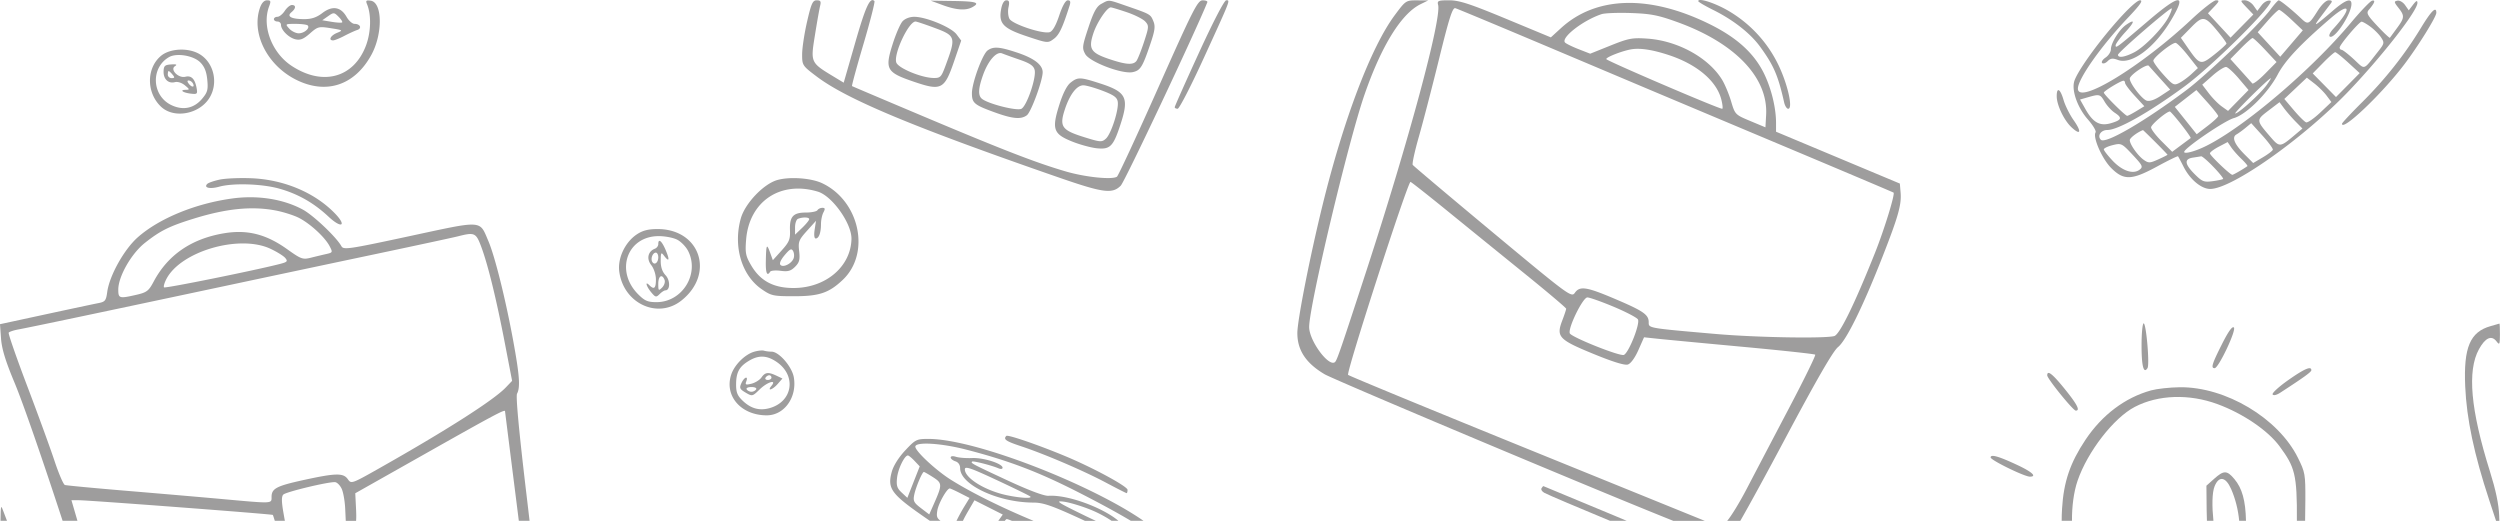 <svg width="1440" height="301" fill="none" xmlns="http://www.w3.org/2000/svg"><path d="M1434.57 187.852c-11.85 3.354-15.6 12.29-14.61 34.747.82 18.745 5.1 39.011 13.85 65.533l3.91 11.868h1.91l-.11-3.039c-.22-6.414-1.95-14.695-5.33-25.45-11.16-35.574-13.16-57.945-6.3-70.386 3.68-6.663 7.26-8.24 10.13-4.457 1.7 2.246 1.9 1.852 1.94-3.956.02-3.549-.11-6.396-.3-6.329-.19.067-2.48.728-5.09 1.469zM1.842 294.245c-1.265-3.635-1.43-3.112-1.524 4.854-.004.306-.006.606-.006.901h3.713c-1.166-3.02-1.943-5.064-2.183-5.755z" fill="#9E9D9D"/><path fill-rule="evenodd" clip-rule="evenodd" d="M133.964 114.302c-21.208 2.842-42.248 11.463-54.594 22.37-7.89 6.971-16.352 22.137-17.618 31.579-.653 4.873-1.23 5.604-4.993 6.325-2.34.449-16.067 3.367-30.507 6.487L0 186.734l.594 8.253c.426 5.935 2.587 13.021 7.696 25.231C13.536 232.755 24.883 265.8 36.068 300h8.545l-.986-3.378-2.476-8.49h4.32c5.777 0 111.249 7.992 111.667 8.461.116.13.565 1.484 1.141 3.407h5.814c-.223-1.144-.448-2.439-.702-3.898l-.137-.787c-1.127-6.479-1.146-9.349-.066-10.436 1.592-1.605 26.502-7.562 29.889-7.149 1.115.138 2.782 1.822 3.704 3.745.922 1.924 1.843 7.08 2.047 11.456l.331 7.069h5.939c.143-1.636.132-3.802-.009-6.668l-.456-9.22 42.108-23.768c37.721-21.291 44.126-24.699 44.151-23.487.004.186 3.014 24.107 6.688 53.155.448 3.539.867 6.864 1.257 9.988h6.196a5744.203 5744.203 0 00-1.797-15.264c-4.256-35.714-6.199-56.51-5.418-57.977 1.946-3.66 1.446-10.542-2.222-30.56-4.358-23.774-10.571-48.696-14.299-57.363-5.243-12.19-2.536-12.023-45.449-2.803-35.276 7.58-37.977 7.976-39.211 5.754-2.896-5.223-16.14-17.774-22.227-21.066-11.19-6.048-25.851-8.375-40.446-6.419zm38.027 11.103c-3.011-1.505-9.083-3.404-13.492-4.219-13.651-2.524-28.153-1.055-46.909 4.748-14.062 4.352-19.2 6.903-28.128 13.961-7.806 6.169-15.337 19.372-15.337 26.887 0 5.129.583 5.295 10.52 3.002 5.88-1.358 7.02-2.231 9.831-7.529 8.166-15.395 21.718-24.719 40.522-27.881 13.389-2.251 24.235.479 36.409 9.167 8.085 5.77 8.956 6.078 13.742 4.88 2.811-.704 6.8-1.66 8.864-2.124 3.616-.815 3.683-.984 1.81-4.552-2.729-5.201-11.353-13.102-17.832-16.34zm118.815 72.322c-4.888-25.419-9.754-45.275-13.634-55.649-3.013-8.049-3.805-8.4-13.453-5.94-2.615.667-23.702 5.208-46.861 10.093a58027.483 58027.483 0 00-86.251 18.279c-70.74 15.061-114.392 24.244-119.885 25.223-2.81.5-5.384 1.356-5.72 1.901-.336.544 4.47 14.38 10.682 30.746 6.212 16.367 13.283 35.761 15.713 43.099 2.43 7.338 5.118 13.578 5.972 13.869.853.291 16.834 1.801 35.51 3.356 18.677 1.557 43.737 3.718 55.69 4.802 28.761 2.612 27.845 2.653 27.845-1.246 0-4.881 2.779-6.341 18.687-9.815 18.404-4.019 22.68-4.091 25.246-.427 1.953 2.788 2.201 2.701 18.074-6.272 38.77-21.914 65.846-39.196 72.823-46.478l3.725-3.888-4.163-21.653zm-126.481-49.116c-.989-1.195-4.855-3.598-8.59-5.339-17.932-8.361-51.64 1.467-59.914 17.469-1.148 2.222-1.748 4.379-1.334 4.794.654.654 51.819-9.681 66.442-13.421 4.554-1.164 4.973-1.596 3.396-3.503z" fill="#9E9D9D"/><path d="M1238.97 224.878c-14.95 4.16-28.14 14.087-37.69 28.373-8.88 13.282-12.62 24.263-13.54 39.805-.15 2.472-.22 4.772-.21 6.944h5.93c-.08-8.094 1-16.586 3.21-23.064 5.72-16.744 20.81-36.229 32.98-42.569 13.45-7.009 31.27-7.608 47.59-1.601 14.72 5.419 29.05 15.154 35.79 24.309 8.78 11.928 10.14 15.987 9.97 42.925h4.74c.07-4.331.12-8.515.14-11.902.06-14.95-.13-16.051-4.3-24.449-11.29-22.783-41.66-40.9-68.04-40.594-5.75.068-13.21.887-16.57 1.823z" fill="#9E9D9D"/><path d="M1287.04 275.969c-4.33-5.143-6.12-5.169-11.71-.169l-4.44 3.966.14 14.032c.02 2.303.07 4.342.16 6.202h3.74c-.85-8.303-.83-16.274.7-19.974 2.52-6.095 6.39-5.421 9.5 1.654 2.54 5.794 4.08 12.182 4.64 18.32h3.92c-.25-11.728-2.24-18.782-6.65-24.031zm-399.144 5.304c-.438.709.325 1.891 1.697 2.624 2.373 1.27 19.865 8.662 37.805 16.103h9.619c-2.458-1.04-5.064-2.135-7.82-3.287-21.991-9.196-40.101-16.721-40.244-16.724-.142-.004-.618.573-1.057 1.284z" fill="#9E9D9D"/><path fill-rule="evenodd" clip-rule="evenodd" d="M803.434 8.664c-13.716 18.443-29.453 59.846-41.69 109.682-7.233 29.46-14.473 66.223-14.473 73.494 0 9.902 4.963 17.389 15.741 23.746 3.054 1.801 55.241 24.048 115.971 49.438 38.654 16.16 66.416 27.615 84.819 34.976h18.138l-97.748-39.684c-58.497-23.75-106.957-43.726-107.686-44.393-1.264-1.153 34.317-111.174 35.944-111.149.385.005 10.172 7.716 21.752 17.136 11.579 9.42 31.598 25.658 44.484 36.084 12.886 10.428 23.43 19.352 23.43 19.831 0 .481-1.006 3.51-2.237 6.732-3.598 9.42-2.083 11.055 17.807 19.233 11.217 4.613 18.131 6.752 19.948 6.177 1.67-.53 4.093-3.847 6.057-8.286l3.273-7.403 7.798.834c4.29.459 26.309 2.547 48.928 4.64 22.63 2.093 41.47 4.134 41.87 4.533.4.399-6.3 14.08-14.88 30.401-8.58 16.323-19.59 37.316-24.46 46.655-4.24 8.131-8.97 15.858-11.36 18.659h7.55c5.31-9.259 14.99-26.956 25.39-46.504 18.51-34.773 28.03-51.283 30.9-53.586 4.78-3.843 14.45-23.505 25.76-52.39 8.94-22.832 10.87-29.678 10.29-36.563l-.44-5.23-35.65-14.927L1023 75.872v-5.065c0-8.479-2.57-19.257-6.63-27.841-5.76-12.147-15.82-21.333-32.077-29.284-34.399-16.823-64.978-15.93-85.138 2.488l-5.868 5.36-25.732-10.677C846.651 2.178 840.493.174 834.744.174c-6.364 0-7.009.27-6.383 2.664 2.062 7.882-17.014 78.607-41.229 152.861-14.632 44.867-16.927 51.563-18.086 52.76-3.37 3.478-14.945-12.047-14.971-20.08-.038-12.021 22.622-107.163 31.884-133.873 9.764-28.153 21.205-46.634 32.235-52.07l4.462-2.2-6.454-.03c-6.35-.032-6.557.106-12.768 8.458zm146.902 43.074a229811.51 229811.51 0 00-61.123-25.804c-26.895-11.35-49.816-20.896-50.936-21.215-1.621-.462-3.528 5.477-9.321 29.017-4.006 16.28-9.246 36.46-11.646 44.846-2.401 8.385-4.014 15.763-3.584 16.396.429.633 21.166 18.115 46.081 38.852 43.752 36.413 45.368 37.606 47.278 34.878 2.877-4.108 6.641-3.547 23.083 3.438 16.436 6.985 19.489 9.094 19.489 13.47l-.001.113v.069c-.002.501-.003.923.137 1.292.753 1.981 5.602 2.405 36.508 5.106l2.067.181c23.022 2.013 62.532 2.709 68.162 1.202 3.1-.833 11.7-18.4 23.48-47.966 5.31-13.316 11.64-33.862 10.68-34.666-.25-.21-29.18-12.455-64.29-27.21-35.112-14.757-69.341-29.156-76.064-32zm66.954 14.441c1.2-21.446-17.789-41.349-50.925-53.373-11.206-4.065-15.461-4.904-26.896-5.302-7.47-.26-15.111.03-16.978.648-10.716 3.537-23.723 13.697-20.976 16.386.703.69 4.24 2.41 7.859 3.822l6.578 2.569 11.643-4.675c10.467-4.203 12.617-4.61 21.267-4.013 17.431 1.198 35.168 10.922 42.98 23.564 1.633 2.642 3.999 8.275 5.258 12.515 2.267 7.634 2.377 7.748 11.04 11.369l8.75 3.658.4-7.168zm-25.817-8.883c-2.713-10.683-14.053-20.259-30.323-25.601-9.04-2.968-15.924-4.072-21.001-3.37-4.939.683-14.942 4.501-14.942 5.703 0 .913 64.641 28.628 66.773 28.628.47 0 .241-2.413-.507-5.36zM943.43 183.962c-.684-1.077-6.991-4.363-14.013-7.301-7.024-2.938-13.818-5.342-15.099-5.342-2.619 0-11.274 17.69-10.113 20.669.857 2.199 28.761 13.354 31.131 12.444 2.797-1.073 9.556-18.169 8.094-20.47zm-422.033 75.486c-3.823 4.086-6.797 8.841-7.754 12.389-2.633 9.784-.37 12.777 20.546 27.187l1.416.976h6.168c-2.255-1.618-2.393-2.751-1.867-5.986.66-4.07 5.523-12.673 7.164-12.673.352 0 3.061 1.234 6.02 2.744l5.379 2.743-3.106 5.067c-1.535 2.506-3.403 5.951-4.409 8.105h3.705c.733-1.629 1.833-3.609 3.276-6.088l3.356-5.765 8.155 4.116 8.154 4.117-2.577 3.62h3.775c.449-.63.824-1.001 1.072-1.001.367 0 1.506.391 2.986 1.001h12.453c-18.175-7.537-35.91-16.289-47.707-23.728-8.571-5.405-20.374-16.407-20.374-18.989 0-2.937 14.744-2.076 29.395 1.717 24.42 6.321 41.315 12.74 64.214 24.4 12.332 6.278 22.553 11.838 30.543 16.6h7.293c-30.004-20.838-96.739-47.183-123.878-47.183-6.86 0-7.486.309-13.398 6.631zm8.364 9.182l-2.964-3.13c-1.631-1.721-3.353-3.139-3.827-3.152-1.929-.052-5.679 7.618-6.254 12.791-.504 4.543-.034 6.063 2.654 8.573l3.265 3.05 3.563-9.067 3.563-9.065zm8.303 21.291c4.737-10.709 4.7-11.632-.6-15.032-2.622-1.682-5.01-3.056-5.308-3.056-.939 0-4.602 8.64-5.526 13.034-.775 3.686-.299 4.653 3.86 7.826l4.746 3.62 2.828-6.392z" fill="#9E9D9D"/><path fill-rule="evenodd" clip-rule="evenodd" d="M170.224 45.76c-16.501-8.444-25.555-26.716-20.468-41.308.957-2.75 2.401-4.278 4.041-4.278 2.176 0 2.355.511 1.225 3.484-4.296 11.3 1.506 26.695 12.909 34.247 17.874 11.84 35.87 6.944 42.873-11.665 2.896-7.696 3.153-17.742.607-23.808-.866-2.063-.498-2.417 2.119-2.038 6.774.982 7.014 19.015.416 31.138-9.658 17.746-26.279 23.155-43.722 14.228zM462.03 31.291c0-3.554 1.277-12.01 2.839-18.789C467.29 1.98 468.108.174 470.448.174c2.172 0 2.581.641 1.969 3.082-.426 1.695-1.732 9.038-2.903 16.316l-.149.925c-1.256 7.788-1.883 11.68-.509 14.645 1.372 2.962 4.741 4.999 11.476 9.07l.801.484 4.842 2.929 6.676-23.21c5.971-20.755 8.533-26.288 11.021-23.8.428.429-2.407 11.55-6.297 24.718-3.891 13.166-6.865 24.082-6.608 24.256.256.174 18.928 8.095 41.492 17.603 46.273 19.499 64.721 26.63 81.709 31.584 11.266 3.285 26.548 4.85 29.394 3.008.747-.482 11.443-23.536 23.77-51.23C687.335 5.165 689.856.204 692.713.19c1.744-.008 2.966.492 2.716 1.111-6.934 17.252-47.57 103.319-49.875 105.637-4.859 4.885-10.023 4.196-35.983-4.804-83.476-28.941-121.61-44.841-139.052-57.983-8.328-6.274-8.489-6.518-8.489-12.859zm97.886-27.09c-3.74 2.003-9.24 1.579-17.068-1.314L536.057.378 549.3.574c13.241.195 15.552.986 10.616 3.628zm31.632 16.739c-13.803-4.597-16.449-7.396-14.881-15.75.599-3.194 1.698-5.016 3.025-5.016 1.598 0 1.88.93 1.206 3.995-.482 2.198-.238 5.19.543 6.652 1.66 3.1 19.273 8.94 23.204 7.692 1.653-.525 3.563-3.872 5.459-9.572 1.845-5.54 3.661-8.767 4.936-8.767 1.475 0 1.758.823 1.049 3.056-4.03 12.707-5.981 16.835-9.028 19.11-3.47 2.59-3.546 2.584-15.513-1.4zm35.388-5.12c2.999-9.024 4.686-12.11 7.437-13.604l.696-.382.004-.003.013-.007.02-.01.009-.006c1.177-.648 1.96-1.08 2.797-1.259 1.67-.355 3.554.3 9.197 2.259l1.788.62c13.754 4.756 13.778 4.77 15.423 8.743 1.242 2.995.921 5.39-1.774 13.315-4.492 13.21-5.669 15.087-10.062 16.052-6.029 1.323-24.824-5.806-27.383-10.388-1.891-3.386-1.752-4.537 1.835-15.33zm49.704 45.92c0-.504 6.256-14.562 13.902-31.24C698.813 12.456 705.198.174 706.308.174c.075 0 .148 0 .219-.002.349-.005.639-.01.815.13.874.692-1.066 4.932-12.624 30.203l-1.493 3.265c-7.254 15.864-13.953 28.852-14.887 28.864-.933.012-1.698-.39-1.698-.894zM986.67 5.666c-4.668-2.315-8.489-4.578-8.489-5.028 0-2.042 9.684 1.083 17.439 5.628 12.51 7.331 22.46 18.117 28.74 31.138 5.39 11.185 8.53 25.252 5.64 25.252-.83 0-1.89-1.68-2.35-3.736-3.48-15.449-5.98-21.242-13.83-32.017-5.67-7.778-15.469-15.445-27.15-21.237zm208 41.526c1.3-5.205 12.65-21.262 24.56-34.76 6.53-7.409 11.84-12.258 13.41-12.258 1.94 0 .17 2.562-6.94 10.043-15.34 16.15-28.83 35.258-28.83 40.825 0 9.538 36.37-12.625 65.4-39.845 6.47-6.062 12.85-11.023 14.18-11.023 2.05 0 1.88.57-1.12 3.736l-3.54 3.735 6.5 7.025 6.5 7.025 6.56-6.668 6.57-6.668-3.92-4.092c-3.69-3.855-3.75-4.093-1.03-4.093 1.59 0 3.87 1.375 5.06 3.056l2.17 3.057 2.44-3.2c1.47-1.927 3.47-2.996 5.04-2.687 3.74.736-32.91 37.324-49.69 49.6-20.42 14.945-38.05 24.88-44.13 24.88-3.75 0-6.01 3.38-3.76 5.63 2.59 2.592 24.72-10.242 49.25-28.574 11.58-8.658 42.09-37.874 48.22-46.174 2.24-3.038 4.47-5.537 4.95-5.555.92-.034 7.5 5.28 13.03 10.52 3.88 3.684 4.43 3.421 9.4-4.443 2.33-3.684 4.87-6.106 6.4-6.107 1.81-.001 2.18.488 1.27 1.695-.7.935-3.35 4.449-5.88 7.81-4.74 6.295-4 5.908 7.35-3.816 6.94-5.946 10.34-7.131 10.34-3.61 0 5.84-9.72 20.522-12.46 18.826-.77-.475.07-2.368 1.95-4.418 10.95-11.903 10.04-16.033-1.38-6.233-17.49 15.021-26.3 24.383-30.6 32.53-5.68 10.748-18.24 23.192-25.34 25.103-5.09 1.372-28.29 17.16-28.51 19.406-.15 1.497 6.46-.294 12.8-3.473 22.06-11.05 60.64-43.892 83.12-70.753 5.7-6.815 11.25-12.602 12.34-12.86 2.11-.5 1.42 1.388-1.92 5.302-1.55 1.82-.85 3.13 5 9.36 3.74 3.984 6.96 7.005 7.16 6.713.2-.292 2.02-2.782 4.04-5.534 4.43-6.018 4.5-7.106.83-11.761-2.55-3.237-2.6-3.658-.55-4.074 1.26-.255 3.24.894 4.41 2.554l2.11 3.017 2.48-3.233c1.83-2.377 2.5-2.664 2.52-1.081.06 4.505-19.77 30.034-39.15 50.402-25.96 27.28-67.64 56.789-80.21 56.789-5.1 0-11.62-5.427-15.31-12.736-1.55-3.08-3.01-5.81-3.23-6.067-.23-.255-5.56 2.341-11.86 5.773-14.82 8.077-19.35 8.242-26.63.968-5.27-5.28-10.73-17.722-8.99-20.53.48-.777-1.53-4.146-4.48-7.487-5.74-6.524-9.26-16.142-7.9-21.567zm23.93-21.074c0 1.885.4 1.582 18.7-14.038 18.55-15.84 22.51-15.925 13.13-.28-9.45 15.763-22.76 25.66-30.55 22.717-2.96-1.116-4.19-.965-5.88.718-1.17 1.172-2.6 1.642-3.18 1.044-.58-.598.33-2.01 2.01-3.14 1.68-1.13 3.05-3.283 3.05-4.786 0-3.488 4.79-11.276 8.57-13.918 5.47-3.833 5.36-2.037-.25 4.046-3.08 3.345-5.6 6.781-5.6 7.637zM159.779 9.682c1.103 0 3.007-1.528 4.231-3.395 1.223-1.868 3.071-3.396 4.106-3.396 2.494 0 2.388 1.963-.22 4.128-2.952 2.45-.175 3.974 7.286 4.001 4.25.015 7.142-.955 10.513-3.526 5.736-4.375 10.623-3.594 13.936 2.23 1.258 2.208 3.32 4.02 4.583 4.025 3.313.012 4.429 2.603 1.524 3.533-1.354.435-4.685 1.959-7.402 3.386-2.716 1.43-5.62 2.597-6.451 2.597-2.917 0-1.478-2.798 2.222-4.323 3.621-1.492 3.511-1.574-3.544-2.694-6.945-1.1-7.501-.96-12.054 3.037-3.7 3.25-5.573 4.002-8.339 3.349-3.899-.921-8.323-5.359-8.323-8.348 0-1.038-.917-1.887-2.037-1.887-1.121 0-2.038-.611-2.038-1.358 0-.747.904-1.359 2.007-1.359zm499.88 2.713c-1.275-1.407-6.039-3.816-10.59-5.352-4.55-1.536-8.71-2.794-9.246-2.794-2.174 0-7.899 8.485-10.006 14.829-2.998 9.024-1.603 11.33 9.031 14.92 9.667 3.266 13.8 3.569 15.711 1.152.741-.933 2.71-5.86 4.38-10.946 2.867-8.738 2.906-9.391.72-11.81zm569.551 17.79c5.86-2.989 16.58-13.98 19.91-20.416 1.25-2.427 2.05-4.641 1.77-4.92-.76-.757-30.93 25.292-30.93 26.705 0 1.972 3.81 1.408 9.25-1.368zm97.2-12.7l-6.29-5.938c-3.45-3.266-6.78-5.912-7.38-5.878-.6.034-3.62 2.947-6.7 6.476l-5.6 6.415 6.49 7.063 6.49 7.062 6.5-7.6 6.49-7.6zm34.33 41.236c13.2-13.146 24.44-27.355 33.76-42.72 5.96-9.818 8.83-12.618 8.83-8.633 0 2.352-10.51 19.273-18.52 29.82-12.82 16.896-35.82 38.782-35.82 34.097 0-.484 5.29-6.138 11.75-12.564zM191.051 12.57c2.988.495 5.704.642 6.036.326.333-.316-.602-1.779-2.074-3.253-2.563-2.561-2.824-2.576-6.038-.324l-3.358 2.352 5.434.9zm323.145 12.733c1.819-5.728 4.367-11.586 5.663-13.018 1.394-1.54 4.146-2.604 6.734-2.604 6.8 0 21.324 6.019 24.371 10.1l2.683 3.592-4.041 11.804c-5.628 16.436-7.365 17.318-23.371 11.85-15.686-5.356-16.672-7.137-12.039-21.724zm768.244-.232c0-.466-2.18-3.509-4.85-6.762-7.59-9.263-8.72-9.447-15.54-2.506l-5.87 5.986 3.73 5.375c7.2 10.398 7.64 10.519 15.56 4.265 3.83-3.032 6.97-5.892 6.97-6.358zM544.615 37.867c6.157-16.624 5.964-17.258-6.646-21.932-5.246-1.946-10.02-3.536-10.608-3.536-3.984 0-12.82 18.858-11.077 23.642 1.182 3.244 14.431 8.746 21.373 8.877 3.989.073 4.517-.46 6.958-7.051zM1371.52 21.59c-1.16-1.769-3.93-4.56-6.15-6.204-2.22-1.643-4.52-2.943-5.12-2.888-1.48.138-12.61 13.278-12.61 14.891 0 .72.51 1.308 1.13 1.308.62 0 3.81 2.471 7.08 5.492.62.573 1.17 1.096 1.66 1.566v.003c1.85 1.759 2.9 2.766 3.96 2.765 1.41-.002 2.82-1.81 6.11-6.042.66-.845 1.4-1.787 2.22-2.83 3.6-4.554 3.7-5.038 1.72-8.062zm-1199.441-2.4c3.204 0 6.652-3.04 5.151-4.54-.492-.492-3.638-.894-6.991-.894-6.011 0-6.061.038-3.638 2.717 1.352 1.494 3.817 2.716 5.478 2.716zM1311.3 35.732l-6.47-6.912c-3.55-3.804-6.86-6.914-7.35-6.914-.49 0-3.57 2.725-6.84 6.055l-5.94 6.054 5.87 6.51c3.23 3.58 6.26 6.964 6.74 7.52.48.556 3.82-1.987 7.43-5.652l6.56-6.661zm-45.32 3.476l-5.69-7.217c-3.14-3.969-6.35-7.25-7.15-7.292-2.17-.114-12.81 8.412-12.81 10.27 0 .888 2.63 4.515 5.83 8.057 5.45 6.02 6.05 6.328 9.17 4.719 1.84-.947 4.98-3.255 6.99-5.13l3.66-3.407zM559.827 53.722c0-5.964 6.051-22.482 9.035-24.664 3.286-2.401 6.766-2.158 16.848 1.18 9.894 3.274 14.866 7.075 14.866 11.363 0 4.834-6.662 22.969-9.106 24.79-3.385 2.522-8.177 2.084-18.606-1.698-11.714-4.248-13.037-5.362-13.037-10.97zm-466.99 7.82c-8.56-7.995-8.624-22.204-.134-29.347 5.243-4.413 15.956-4.86 22.392-.935 8.322 5.075 10.824 17.08 5.312 25.493-5.98 9.127-20.268 11.61-27.57 4.789zm503.122-21.234c-.61-2.433-2.69-3.856-8.621-5.903-4.299-1.484-8.862-3.124-10.141-3.649-3.194-1.305-7.972 4.106-10.943 12.395-2.792 7.792-2.987 11.864-.654 13.763 3.6 2.931 20.177 7.12 22.744 5.746 3.13-1.676 8.7-18.026 7.615-22.352zm763.221 1.798l-6.58-6.024c-3.62-3.314-7.01-6.025-7.53-6.025-.52 0-3.64 2.752-6.94 6.115l-6.01 6.115 6.71 6.806 6.7 6.807 6.83-6.896 6.82-6.898zm-1239.785 3.85c-.453-4.714-1.628-7.623-4.061-10.057-3.919-3.918-13.614-5.526-18.006-2.986-10.688 6.184-9.854 22.294 1.43 27.648 6.69 3.175 13 1.865 17.65-3.663 3.126-3.714 3.537-5.219 2.987-10.941zm-18.674 1.366c-3.751.98-6.623-1.766-6.496-6.214.09-3.16.732-3.755 4.32-3.992 3.076-.205 3.68.066 2.233 1-3.037 1.964 2.026 7.094 6.011 6.094 3.424-.86 5.51 1.243 6.459 6.512.609 3.385.343 3.648-3.268 3.227-4.611-.536-6.812-2.14-3.031-2.204 2.413-.042 2.38-.233-.447-2.592-1.763-1.471-4.204-2.244-5.781-1.831zm1149.309 4.302l-5.74-6.37c-3.15-3.502-6.12-6.82-6.6-7.37-1.11-1.3-10.94 5.37-10.94 7.43 0 2.721 6.98 11.785 9.75 12.666 1.69.537 4.62-.463 8.09-2.758l5.44-3.598zm45.13.232l-5.49-6.486c-3.02-3.567-6.34-6.62-7.38-6.786-1.04-.166-4.57 2.06-7.84 4.947l-5.96 5.248 3.78 4.95c2.07 2.722 5.42 6.12 7.43 7.553l3.66 2.604 5.9-6.016 5.9-6.014zM98.852 44.998c1.806 0 1.899-.368.514-2.037-.93-1.121-1.922-2.038-2.203-2.038-.283 0-.514.917-.514 2.038 0 1.12.992 2.037 2.203 2.037zM610.11 60.534c2.1-6.695 4.408-11.256 6.546-12.938 4.178-3.287 5.456-3.255 16.81.401 15.501 4.993 17.063 8.214 11.749 24.243-4.034 12.167-5.831 13.933-13.396 13.171-3.362-.34-9.768-2.083-14.233-3.875-10.869-4.364-11.838-7.089-7.476-21.002zm677.401 4.838c1.92 0 14.59-11.488 18.1-16.417 1.55-2.176 2.63-3.928 2.39-3.893-1.38.202-21.67 20.31-20.49 20.31zm55.37-6.602l-2.76-3.685c-1.51-2.028-4.69-5.185-7.07-7.016l-4.31-3.33-6.49 6.13-6.49 6.13 5.49 6.477c3.02 3.562 6.21 6.716 7.08 7.006.87.29 4.5-2.225 8.07-5.59l6.48-6.122zM108.901 48.426c1.864 2.245 3.528 1.744 2.066-.62-.492-.798-1.546-1.45-2.339-1.45-.902 0-.799.78.273 2.07zm1120.689 6.735c-3.06-3.315-5.56-6.652-5.56-7.417 0-.763-.46-1.321-1.02-1.241-1.9.276-11.2 5.96-11.2 6.85 0 1.093 12.37 13.379 13.46 13.372.44-.002 2.84-1.25 5.34-2.77l4.53-2.766-5.55-6.028zm-585.758 3.485c-.37-2.517-2.224-3.875-8.62-6.32-4.482-1.712-9.481-3.145-11.107-3.182-3.8-.091-7.821 5.069-10.698 13.726-3.307 9.96-1.897 12.06 10.754 16.027 9.714 3.046 10.475 3.103 12.856.948 3.009-2.722 7.483-16.643 6.815-21.199zm549.458 14.769c-4.34-3.99-8.58-12.8-8.62-17.89-.04-5.586 2.03-4.507 3.93 2.037.92 3.175 3.52 8.408 5.79 11.629 4.74 6.734 4.13 9.05-1.1 4.224zm78.2-.82c3.41-2.599 6.19-5.181 6.19-5.737 0-.555-2.82-4.155-6.28-7.997l-6.28-6.989-6.22 4.843-6.21 4.843 6.31 7.882 6.3 7.883 6.19-4.727zm-53.48-7.714c-1.81-1.19-4.39-4.011-5.72-6.269-2.61-4.424-2.96-4.516-9.71-2.571l-4.47 1.289 3.03 5.391c4.48 7.977 8.42 10.138 14.93 8.188 6.1-1.827 6.49-3.048 1.94-6.028zm108.19 9.148l-3.92-3.99c-2.15-2.193-5.12-5.608-6.6-7.587l-2.68-3.6-6.37 4.854c-7.15 5.44-7.14 5.535.93 14.904 5.46 6.345 5.72 6.331 14.08-.726l4.56-3.855zm-64.37 5.491c.25-.18-2.2-3.697-5.43-7.817-3.24-4.118-6.19-7.487-6.56-7.485-1.89.008-10.77 7.518-10.82 9.144-.02 1.03 2.7 4.622 6.06 7.978l6.1 6.103 5.1-3.798c2.81-2.089 5.31-3.945 5.55-4.125zm41.5 11.138c3.02-1.783 5.64-3.772 5.82-4.417.18-.645-2.55-4.352-6.06-8.235l-6.39-7.063-3.27 2.703c-1.8 1.486-4.17 3.198-5.25 3.806-2.82 1.575-1.15 5.64 4.7 11.496l4.96 4.954 5.49-3.244zm-54.85-1.528c0-.153-3.14-3.423-6.98-7.264-3.85-3.843-7.06-6.961-7.14-6.931-3.22 1.206-7.61 4.528-7.6 5.762.01 2.472 4.62 8.983 8.06 11.393 2.75 1.931 3.49 1.906 8.34-.281 2.93-1.32 5.32-2.525 5.32-2.679zm-31.58 3.464c5.59 5.904 11.87 7.974 15.54 5.122 2.09-1.62 1.71-2.404-4.07-8.586-6.2-6.62-6.51-6.768-11.47-5.532-2.8.698-5.09 1.797-5.09 2.44 0 .645 2.29 3.595 5.09 6.556zm77.61 3.112c.29-.204-1.25-2.07-3.41-4.147-2.17-2.076-4.85-5.117-5.96-6.758l-2.02-2.984-5.1 2.677c-2.8 1.471-5.09 3.195-5.09 3.83 0 1.225 11.64 12.364 12.92 12.364.6 0 5.99-3.101 8.66-4.982zm-14 7.368c.3-.308-2.18-3.414-5.53-6.905-3.34-3.49-6.55-6.256-7.12-6.144-.57.112-2.72.458-4.78.77-5.07.768-4.74 3.726 1.06 9.523 4.31 4.309 5.35 4.718 10.3 4.054 3.03-.407 5.76-.991 6.07-1.298zm-1161.13 2.864c.678-.678 3.941-1.805 7.249-2.505 3.308-.698 11.516-1.043 18.24-.765 18.669.77 36.41 8.247 48.032 20.239 7.075 7.299 3.857 8.927-3.692 1.866-8.506-7.957-17.691-13.162-28.524-16.166-9.935-2.755-26.554-3.261-34.511-1.052-5.294 1.471-9 .589-6.794-1.617zm307.327 19.877c2.414-8.652 13.162-19.93 21.107-22.146 7.208-2.01 19.485-1.115 25.801 1.883 21.573 10.237 27.98 40.314 11.847 55.617-7.934 7.523-13.54 9.434-27.724 9.453-12.379.017-13.457-.213-19.017-4.057-11.576-8.003-16.495-24.686-12.014-40.75zm63.744 11.832c.205-8.848-11.079-24.747-19.342-27.253-21.518-6.529-39.566 5.529-41.339 27.616-.615 7.667-.273 9.414 2.914 14.851 5.248 8.955 12.867 13.025 24.387 13.025 18.502 0 33.01-12.274 33.38-28.239zm-26.298-15.226c3.227 0 6.244-.612 6.706-1.359.461-.747 1.741-1.358 2.844-1.358 1.562 0 1.694.581.599 2.627-.773 1.445-1.406 4.451-1.406 6.68 0 5.024-1.21 8.351-3.04 8.351-.841 0-1.081-2.016-.61-5.094l.781-5.093-5.191 5.76c-4.731 5.25-5.132 6.292-4.519 11.726.553 4.906.133 6.505-2.361 8.999-2.435 2.435-4.075 2.893-8.308 2.325-2.902-.388-5.617-.153-6.035.522-1.758 2.844-2.629.788-2.497-5.902.193-9.845.501-10.525 2.395-5.292l1.649 4.555 5.05-5.59c4.364-4.83 5.017-6.408 4.82-11.624-.298-7.893 1.789-10.233 9.123-10.233zm-2.123 8.828c2.241-2.147 4.075-4.4 4.075-5.008 0-1.193-3.708-1.312-6.452-.205-.933.378-1.698 2.582-1.698 4.901v4.216l4.075-3.904zm-105.341 25.084c-.984-7.644 3.389-16.863 10.122-21.337 3.362-2.235 6.604-3.067 11.939-3.067 24.54 0 33.153 25.75 13.769 41.164-13.708 10.9-33.459 1.66-35.83-16.76zm39.625-11.866c-1.234-2.388-4.038-5.27-6.229-6.403-2.192-1.133-6.98-2.06-10.642-2.06-18.256 0-25.316 20.048-11.815 33.549 3.729 3.729 5.5 4.483 10.53 4.483 14.91 0 24.972-16.388 18.156-29.569zm-19.089-1.214c1.072-.412 1.949-1.6 1.949-2.641 0-3.549 2.033-1.873 4.314 3.555 2.401 5.72 1.949 7.013-1.065 3.042-1.599-2.105-1.809-1.767-1.847 2.97-.03 3.599.885 6.333 2.801 8.372 2.765 2.945 2.684 8.693-.123 8.693-.644 0-2.14.971-3.328 2.159-1.972 1.972-2.386 1.883-4.805-1.019-2.872-3.446-3.769-6.789-1.109-4.128 2.748 2.748 3.804 1.846 3.804-3.249 0-2.805-1.143-6.332-2.687-8.295-2.871-3.651-1.926-7.916 2.096-9.459zm72.357 9.371c1.626 1.625 6.374-.767 7.536-3.795.463-1.207.328-3.11-.3-4.232-.929-1.659-1.826-1.222-4.833 2.35-2.328 2.768-3.215 4.864-2.403 5.677zm-73.831-1.723c1.281 2.073 3.423.349 3.423-2.753 0-1.451-.63-2.636-1.4-2.636-1.834 0-3.164 3.543-2.023 5.389zm5.646 14.702c1.223-1.222 1.853-3.187 1.401-4.365-1.417-3.693-3.624-2.339-3.624 2.222 0 4.044.164 4.201 2.223 2.143zm855.583 46.396c-2.21 3.577-3.44-1.033-3.44-12.915 0-7.054.55-12.824 1.21-12.824 1.47 0 3.52 23.654 2.23 25.739zm38.65.069c-2.27 0-1.55-2.362 4.19-13.784 3.69-7.338 5.99-10.554 6.9-9.648 1.53 1.538-8.82 23.432-11.09 23.432zm-854.452 3.708c1.848-5.599 7.809-11.566 13.148-13.163 2.164-.647 4.747-.924 5.743-.614.994.308 2.961.561 4.368.561 4.282 0 11.779 8.67 12.818 14.824 1.937 11.464-5.486 21.85-15.616 21.85-14.781 0-24.518-11.164-20.461-23.458zm22.249 19.265c13.316-3.82 15.454-18.813 3.8-26.658-5.641-3.797-10.316-3.931-16.011-.458-5.502 3.354-7.218 6.612-7.218 13.696 0 4.523.809 6.412 4.042 9.433 4.683 4.374 9.596 5.646 15.387 3.987zm865.603-7.854c-.45-.731 3.59-4.432 8.97-8.224 9.33-6.57 13.34-8.293 13.34-5.73 0 1.024-4.14 4.019-17.87 12.938-2.17 1.404-3.94 1.812-4.44 1.016zm-876.148-6.183c2.144-.538 4.724-2.157 5.734-3.599 2.128-3.039 3.895-3.243 8.645-1.001l3.431 1.619-2.726 3.135c-2.957 3.401-6.37 4.443-3.594 1.097 3.295-3.97-2.418-2.238-6.823 2.069-4.124 4.03-4.27 4.064-8.068 1.82-3.389-2.002-3.689-2.68-2.42-5.465 1.629-3.576 4.118-4.415 2.783-.937-.723 1.881-.237 2.084 3.038 1.262zm762.778 15.513c-1.54 0-16.45-18.399-16.45-20.302 0-3.263 3.02-.912 10.13 7.889 7.18 8.884 8.97 12.413 6.32 12.413zm-753.406-17.658c1.164 0 2.118-.611 2.118-1.358 0-.747-.575-1.358-1.278-1.358-.704 0-1.656.611-2.118 1.358-.462.747.114 1.358 1.278 1.358zm-9.427 6.792c1.032 0 2.254-.611 2.716-1.359.478-.772-.691-1.358-2.716-1.358-2.026 0-3.195.586-2.717 1.358.462.748 1.684 1.359 2.717 1.359zm155.184 31.34c-8.685-2.877-10.257-3.991-8.341-5.908.859-.857 19.103 5.431 34.488 11.888 15.849 6.65 35.316 17.221 35.316 19.175 0 1.052-.236 1.911-.526 1.911-.289 0-5.683-2.743-11.985-6.096-12.897-6.86-35.199-16.415-48.952-20.97zm581.199 17.558c-3.16 0-22.6-9.509-22.6-11.055 0-2.001 4.58-.705 15.41 4.366 8.48 3.969 11.41 6.689 7.19 6.689zM547.602 263.5c0 .747 1.223 1.746 2.717 2.22 1.673.531 2.716 2.055 2.716 3.968 0 9.537 21.965 19.802 42.371 19.802 5.369 0 10.551 1.78 26.352 9.051 1.094.503 2.141.99 3.142 1.46l6.277-.001a362.956 362.956 0 01-6.277-2.979c-15.866-7.712-17.424-8.75-12.1-8.049 3.362.441 10.493 2.608 15.849 4.815 4.307 1.776 8.531 4.102 11.622 6.213h3.936c-8.462-7.24-28.657-15.147-40.312-14.417-2.492.156-11.416-3.203-23.694-8.919-20.412-9.504-21.201-9.924-20.261-10.781.6-.547 11.159 2.141 15.168 3.862 1.358.583 2.377.439 2.377-.335 0-2.363-10.97-5.856-17.494-5.572-3.453.151-7.651-.17-9.333-.712-1.789-.576-3.056-.421-3.056.374zm32.326 21.749c7.757 1.643 14.806 2.022 13.508.724-.441-.441-9.1-4.676-19.243-9.411-15.21-7.101-18.441-8.192-18.441-6.226 0 5.057 11.685 12.265 24.176 14.913z" fill="#9E9D9D"/></svg>